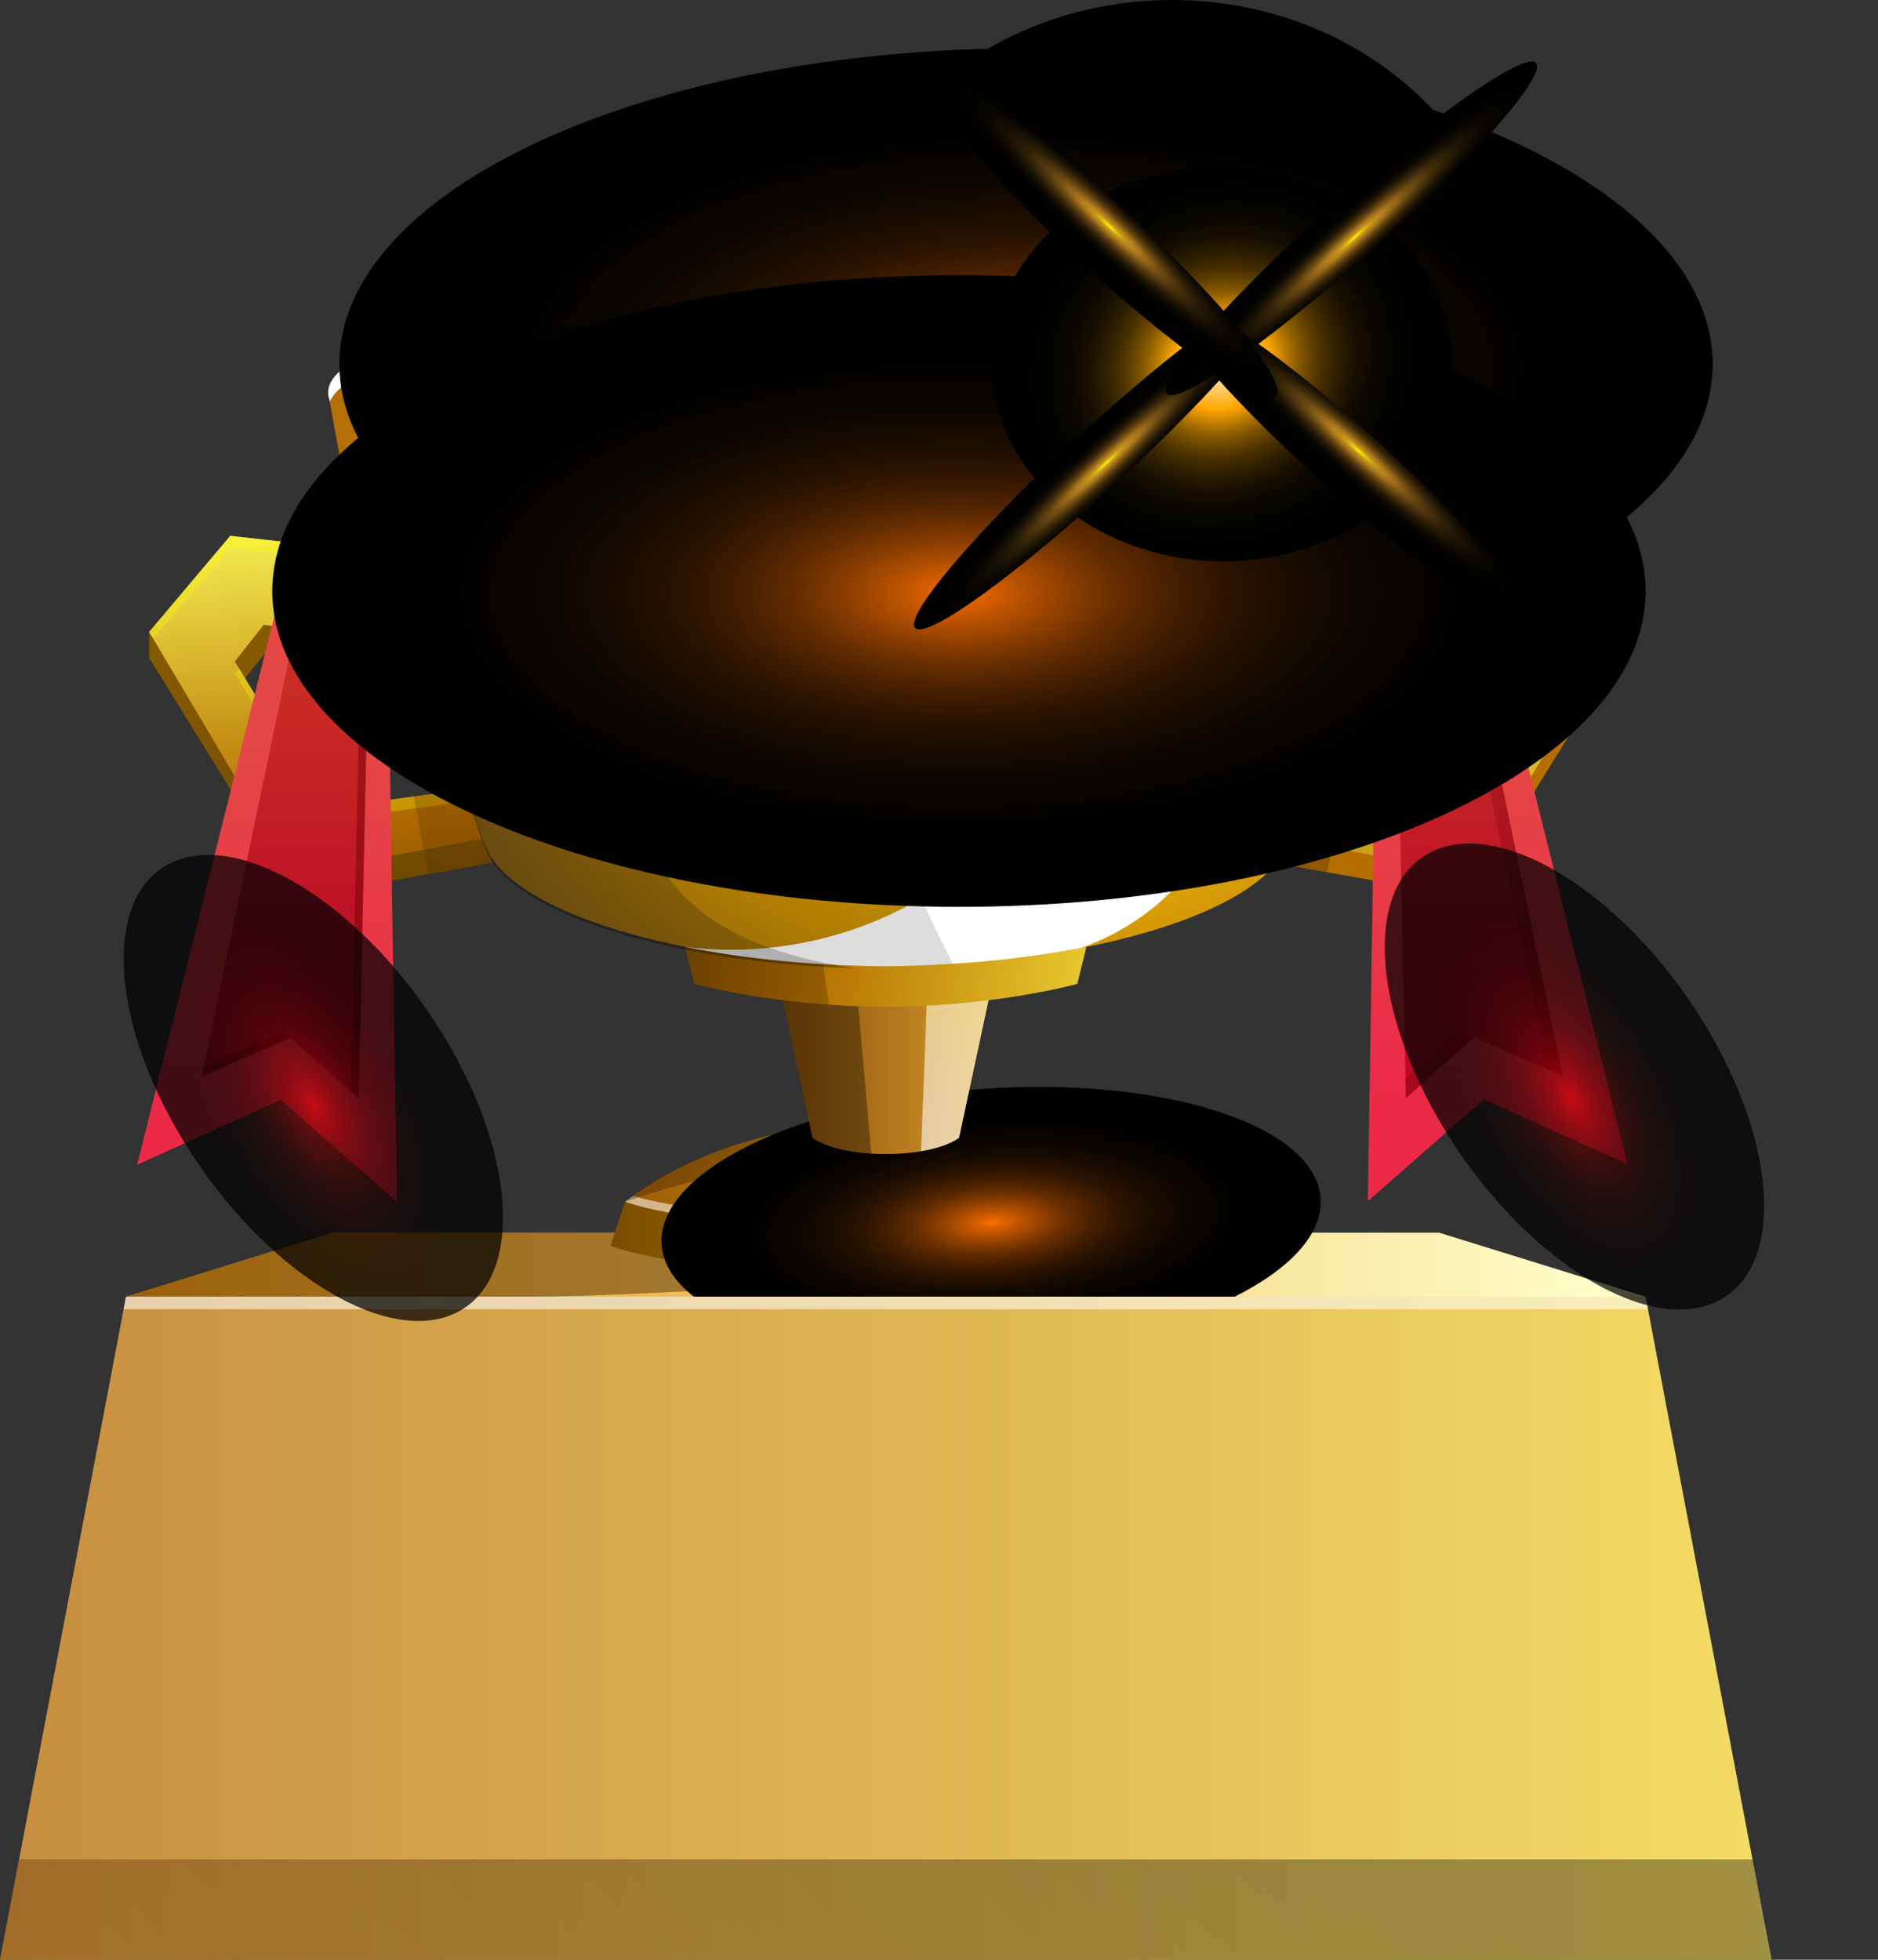 <svg width="46" height="48" viewBox="0 0 46 48" fill="none" xmlns="http://www.w3.org/2000/svg">
<rect x="0" y="0" width="46" height="48" fill="#333333" stroke="none"/>
<path d="M35.248 30.191H22.211H21.182H8.145L3.086 31.759H21.182H22.211H40.307L35.248 30.191Z" fill="url(#paint0_linear_78_1286)"/>
<path opacity="0.43" d="M22.961 31.238C22.961 31.238 15.966 31.759 12.973 31.759H3.083L8.143 30.191H19.773L22.961 31.238Z" fill="#401E00"/>
<path d="M23.108 27.598L21.613 27.703L20.118 27.598C20.118 27.598 17.511 27.759 15.31 29.435C15.31 29.435 16.821 30.07 21.613 30.07C26.405 30.07 27.916 29.437 27.916 29.437C25.715 27.76 23.108 27.598 23.108 27.598Z" fill="url(#paint1_linear_78_1286)"/>
<path style="mix-blend-mode:overlay" opacity="0.54" d="M21.612 29.858C17.778 29.858 16.046 29.452 15.505 29.29C15.439 29.337 15.373 29.385 15.308 29.435C15.308 29.435 16.82 30.07 21.612 30.07C26.404 30.07 27.916 29.437 27.916 29.437C27.85 29.387 27.784 29.338 27.718 29.291C27.177 29.452 25.444 29.858 21.612 29.858Z" fill="url(#paint2_linear_78_1286)"/>
<path d="M27.91 29.436C27.808 29.477 26.239 30.069 21.612 30.069C16.821 30.069 15.309 29.434 15.309 29.434L14.954 30.517C14.954 30.517 16.916 31.248 21.545 31.262H21.674C26.303 31.248 28.265 30.517 28.265 30.517L27.91 29.436Z" fill="url(#paint3_linear_78_1286)"/>
<path opacity="0.36" d="M15.31 29.437C15.31 29.437 18.496 28.242 22.091 28.252C22.091 28.252 23.057 28.02 22.836 27.619L21.613 27.703L20.118 27.598C20.118 27.598 17.512 27.759 15.311 29.434L15.31 29.437Z" fill="#401E00"/>
<path style="mix-blend-mode:screen" d="M24.563 33.158C29.019 32.83 32.503 31.113 32.344 29.323C32.186 27.533 28.445 26.348 23.989 26.676C19.532 27.004 16.049 28.721 16.208 30.511C16.366 32.301 20.107 33.486 24.563 33.158Z" fill="url(#paint4_radial_78_1286)"/>
<path d="M24.248 23.53C23.997 23.482 23.169 23.404 22.109 23.386H22.049H21.906H21.487H21.345H21.284C20.223 23.404 19.396 23.482 19.145 23.53C19.089 23.538 19.032 23.544 18.976 23.552L19.901 27.865C19.901 27.865 20.252 28.173 21.274 28.249L21.303 28.252H21.306C21.427 28.261 21.557 28.266 21.696 28.265C21.835 28.264 21.965 28.261 22.087 28.252H22.09L22.119 28.249C23.14 28.175 23.492 27.865 23.492 27.865L24.416 23.552C24.36 23.544 24.304 23.538 24.248 23.53Z" fill="url(#paint5_linear_78_1286)"/>
<path style="mix-blend-mode:overlay" opacity="0.58" d="M22.561 28.195C23.242 28.081 23.491 27.865 23.491 27.865L24.416 23.552C24.36 23.544 24.303 23.537 24.247 23.53C24.085 23.499 23.681 23.456 23.13 23.423L22.736 23.638L22.561 28.195Z" fill="url(#paint6_linear_78_1286)"/>
<path style="mix-blend-mode:overlay" opacity="0.35" d="M20.924 23.534L20.532 23.409C19.842 23.441 19.333 23.494 19.145 23.53C19.089 23.537 19.032 23.544 18.976 23.552L19.901 27.865C19.901 27.865 20.252 28.173 21.274 28.249L21.303 28.252H21.306C21.317 28.252 21.329 28.252 21.34 28.254L20.924 23.534Z" fill="url(#paint7_linear_78_1286)"/>
<path d="M26.611 23.191L21.696 23.383L16.782 23.191L17.005 24.099C17.005 24.099 19.037 24.658 21.696 24.658C24.357 24.658 26.387 24.099 26.387 24.099L26.611 23.191Z" fill="url(#paint8_linear_78_1286)"/>
<path style="mix-blend-mode:overlay" opacity="0.2" d="M20.119 23.322L16.782 23.191L17.005 24.099C17.005 24.099 18.36 24.473 20.306 24.61L20.119 23.322Z" fill="url(#paint9_linear_78_1286)"/>
<path d="M40.307 31.759H21.98H21.413H3.086L0 48H21.413H21.98H43.393L40.307 31.759Z" fill="url(#paint10_linear_78_1286)"/>
<g style="mix-blend-mode:overlay" opacity="0.56">
<path d="M21.406 32.066H21.988H40.365L40.307 31.759H21.98H21.413H3.086L3.028 32.066H21.406Z" fill="white"/>
</g>
<path d="M10.239 14.274L3.653 15.476V16.112L6.661 20.979L8.571 21.755L12.056 21.13L11.68 19.928L8.988 20.278L7.714 19.805L5.818 16.832L6.546 15.942L10.747 16.435L10.239 14.274Z" fill="url(#paint11_linear_78_1286)"/>
<path d="M10.037 13.619L5.64 13.123L3.653 15.476L6.569 20.392L8.42 21.176L11.798 20.545L11.434 19.331L8.825 19.684L7.59 19.206L5.751 16.203L6.457 15.304L10.53 15.802L10.037 13.619Z" fill="url(#paint12_linear_78_1286)"/>
<g opacity="0.28">
<path d="M7.59 19.206L5.854 16.369L5.752 16.499L7.59 19.503L8.825 19.981L11.52 19.615L11.434 19.33L8.825 19.684L7.59 19.206Z" fill="#FFFF00"/>
<path d="M5.64 13.42L10.106 13.924L10.037 13.619L5.64 13.123L3.653 15.476L3.757 15.65L5.64 13.42Z" fill="#FFFF00"/>
</g>
<g opacity="0.23">
<path d="M9.532 16.292L10.747 16.435L10.238 14.274L10.187 14.284L10.105 13.924L10.036 13.619L9.01 13.503L9.532 16.292Z" fill="#401E00"/>
<path d="M11.68 19.928L11.615 19.936L11.52 19.615L11.434 19.331L10.134 19.507L10.491 21.41L12.056 21.13L11.68 19.928Z" fill="#401E00"/>
</g>
<path d="M33.022 14.274L39.608 15.476V16.112L36.6 20.979L34.69 21.755L31.205 21.13L31.581 19.928L34.272 20.278L35.546 19.805L37.443 16.832L36.715 15.942L32.513 16.435L33.022 14.274Z" fill="url(#paint13_linear_78_1286)"/>
<path d="M33.224 13.619L37.62 13.123L39.608 15.476L36.692 20.392L34.841 21.176L31.462 20.545L31.827 19.331L34.436 19.684L35.671 19.206L37.509 16.203L36.804 15.304L32.731 15.802L33.224 13.619Z" fill="url(#paint14_linear_78_1286)"/>
<g opacity="0.28">
<path d="M35.671 19.206L37.407 16.369L37.509 16.499L35.671 19.503L34.436 19.981L31.741 19.615L31.827 19.33L34.436 19.684L35.671 19.206Z" fill="white"/>
<path d="M37.62 13.42L33.156 13.924L33.224 13.619L37.62 13.123L39.608 15.476L39.505 15.65L37.62 13.42Z" fill="white"/>
</g>
<g opacity="0.29">
<path d="M32.892 19.475L31.827 19.331L31.742 19.615L31.645 19.936L31.581 19.928L31.205 21.13L32.508 21.364L32.892 19.475Z" fill="#401E00"/>
<path d="M33.156 13.924L33.075 14.284L33.022 14.274L32.514 16.435L33.533 16.316L34.101 13.521L33.224 13.619L33.156 13.924Z" fill="#401E00"/>
</g>
<path d="M33.917 11.585C33.917 10.596 28.446 9.794 21.696 9.794C14.946 9.794 9.474 10.598 9.474 11.585C9.475 11.625 9.484 11.664 9.501 11.701C9.722 12.671 11.278 19.447 11.948 20.844C12.649 22.307 16.501 23.592 21.481 23.663V23.666C21.553 23.666 21.624 23.666 21.696 23.666C21.768 23.666 21.838 23.666 21.911 23.666V23.663C26.891 23.593 30.743 22.307 31.444 20.844C32.114 19.447 33.67 12.671 33.891 11.702C33.908 11.665 33.917 11.626 33.917 11.586V11.585Z" fill="url(#paint15_radial_78_1286)"/>
<path style="mix-blend-mode:screen" d="M26.416 21.364C31.749 21.364 36.073 17.424 36.073 12.565C36.073 7.705 31.749 3.765 26.416 3.765C21.082 3.765 16.759 7.705 16.759 12.565C16.759 17.424 21.082 21.364 26.416 21.364Z" fill="url(#paint16_radial_78_1286)"/>
<path style="mix-blend-mode:screen" d="M26.321 20.349C31.654 20.349 35.978 16.409 35.978 11.549C35.978 6.69 31.654 2.75 26.321 2.75C20.987 2.75 16.664 6.69 16.664 11.549C16.664 16.409 20.987 20.349 26.321 20.349Z" fill="url(#paint17_radial_78_1286)"/>
<path style="mix-blend-mode:screen" d="M22.084 19.331C27.418 19.331 31.741 15.391 31.741 10.531C31.741 5.672 27.418 1.732 22.084 1.732C16.751 1.732 12.427 5.672 12.427 10.531C12.427 15.391 16.751 19.331 22.084 19.331Z" fill="url(#paint18_radial_78_1286)"/>
<path style="mix-blend-mode:overlay" d="M26 10.8C26 10.8 25.23 17.963 24.752 19.666C24.275 21.368 20.813 23.697 16.782 23.191C18.156 23.466 19.75 23.637 21.481 23.662V23.665C21.553 23.665 21.624 23.665 21.696 23.665C21.768 23.665 21.839 23.665 21.911 23.665V23.662C23.585 23.638 25.131 23.476 26.472 23.218C26.582 23.183 29.282 22.338 29.965 19.569C30.662 16.743 31.775 11.682 31.775 11.682L26 10.8Z" fill="url(#paint19_linear_78_1286)"/>
<path style="mix-blend-mode:overlay" opacity="0.31" d="M15.76 20.345C15.327 19.291 14.272 12.423 13.947 10.269C11.217 10.597 9.474 11.095 9.474 11.653C9.475 11.693 9.484 11.733 9.501 11.77C9.722 12.739 11.278 19.515 11.948 20.912C12.623 22.32 16.215 23.562 20.924 23.716C17.176 23.137 16.273 21.597 15.76 20.345Z" fill="url(#paint20_linear_78_1286)"/>
<path style="mix-blend-mode:overlay" opacity="0.14" d="M22.122 20.753C21.87 19.618 21.087 10.799 21.087 10.799L20.998 9.797C17.693 9.827 14.745 10.05 12.669 10.391V10.447C13.067 10.383 13.495 10.323 13.952 10.268C14.276 12.422 15.332 19.29 15.764 20.345C16.252 21.532 17.092 22.982 20.385 23.621C20.768 23.642 21.16 23.656 21.56 23.662V23.665C21.632 23.665 21.703 23.665 21.775 23.665C21.847 23.665 21.918 23.665 21.99 23.665V23.662C22.452 23.655 22.904 23.638 23.345 23.611C22.963 22.882 22.299 21.548 22.122 20.753Z" fill="url(#paint21_linear_78_1286)"/>
<path opacity="0.19" d="M9.474 11.585C9.475 11.625 9.484 11.664 9.501 11.701C9.571 12.011 9.779 12.915 10.05 14.047C16.599 10.878 31.774 11.682 31.774 11.682L32.725 10.813C30.757 10.21 26.558 9.794 21.696 9.794C14.946 9.794 9.474 10.596 9.474 11.585Z" fill="#463000"/>
<path opacity="0.19" d="M25.421 14.857L20.975 12.538L16.529 14.857L16.411 15.357L16.681 19.875L20.975 22.133L25.268 19.875L25.539 15.357L25.421 14.857Z" fill="#463000"/>
<path d="M26.036 19.397L26.234 15.151L26.014 14.536L21.568 12.653L17.122 14.536L16.959 15.224L17.122 19.473L21.568 21.812L26.036 19.397Z" fill="url(#paint22_linear_78_1286)"/>
<path d="M25.75 18.937L26.014 14.536L21.568 12.216L17.122 14.536L17.386 18.937L21.568 21.137L25.75 18.937Z" fill="url(#paint23_linear_78_1286)"/>
<path style="mix-blend-mode:overlay" d="M21.568 12.216L17.122 14.536L17.14 14.843L21.322 12.66L25.641 14.914L25.389 19.127L25.75 18.937L26.014 14.536L21.568 12.216Z" fill="url(#paint24_linear_78_1286)"/>
<path style="mix-blend-mode:overlay" d="M21.568 12.216L20.698 16.918L22.267 17.593L26.014 14.536L21.568 12.216Z" fill="url(#paint25_linear_78_1286)"/>
<path style="mix-blend-mode:overlay" d="M19.833 15.694H21.007L20.809 19.918H22.576L22.254 14.786H20.29L19.833 15.694Z" fill="url(#paint26_linear_78_1286)"/>
<path d="M19.833 15.467H21.007L20.809 19.692H22.576L22.254 14.56H20.29L19.833 15.467Z" fill="url(#paint27_linear_78_1286)"/>
<path opacity="0.51" d="M20.29 14.904H22.254L22.554 19.692H22.575L22.254 14.56H20.29L19.833 15.467H20.006L20.29 14.904Z" fill="black"/>
<path d="M21.696 7.083C14.153 7.083 8.037 8.215 8.037 9.613C8.037 9.669 8.047 9.724 8.067 9.777C8.131 10.138 8.3 11.067 8.527 12.277C10.118 11.206 15.411 10.419 21.697 10.419C27.983 10.419 33.276 11.206 34.867 12.277C35.094 11.067 35.262 10.138 35.327 9.777C35.346 9.724 35.356 9.669 35.357 9.613C35.356 8.216 29.241 7.083 21.696 7.083Z" fill="url(#paint28_radial_78_1286)"/>
<path style="mix-blend-mode:screen" d="M28.704 15.305C33.342 15.305 37.102 11.879 37.102 7.652C37.102 3.426 33.342 0 28.704 0C24.066 0 20.306 3.426 20.306 7.652C20.306 11.879 24.066 15.305 28.704 15.305Z" fill="url(#paint29_radial_78_1286)"/>
<path style="mix-blend-mode:overlay" d="M27.275 7.303L26.859 10.555L27.856 10.692C29.265 10.824 30.533 11 31.609 11.21L32.438 11.325L33.179 8.242C31.749 7.833 29.699 7.504 27.275 7.303Z" fill="url(#paint30_linear_78_1286)"/>
<path opacity="0.14" d="M16.8 7.25C11.675 7.615 8.037 8.536 8.037 9.613C8.037 9.669 8.047 9.725 8.067 9.778C8.131 10.139 8.3 11.068 8.527 12.277C9.715 11.479 12.962 10.838 17.144 10.566L16.8 7.25Z" fill="#563A00"/>
<path style="mix-blend-mode:overlay" d="M21.696 7.083C14.153 7.083 8.037 8.215 8.037 9.613C8.037 9.669 8.047 9.724 8.067 9.777C8.07 9.796 8.074 9.818 8.078 9.84C8.62 8.534 14.51 7.506 21.696 7.506C28.883 7.506 34.773 8.536 35.315 9.842C35.319 9.82 35.323 9.799 35.326 9.779C35.346 9.726 35.356 9.671 35.356 9.615C35.356 8.216 29.241 7.083 21.696 7.083Z" fill="url(#paint31_linear_78_1286)"/>
<path opacity="0.2" d="M21.599 9.933C11.007 9.933 8.844 11.444 8.487 12.067C8.5 12.137 8.512 12.207 8.525 12.277C10.117 11.206 15.41 10.419 21.696 10.419C27.982 10.419 33.275 11.206 34.866 12.277C34.879 12.207 34.892 12.137 34.904 12.067C34.543 11.449 32.207 9.933 21.599 9.933Z" fill="#563000"/>
<path d="M34.828 12.145C34.57 11.652 32.43 10.297 21.601 10.297C10.772 10.297 8.823 11.652 8.565 12.145C8.306 12.637 9.756 12.802 9.756 12.802L9.603 12.145C13.269 11.064 19.515 10.959 21.695 10.957C23.876 10.955 30.122 11.065 33.788 12.145L33.635 12.802C33.635 12.802 35.086 12.636 34.828 12.145Z" fill="url(#paint32_linear_78_1286)"/>
<path d="M7.31 13.312L7.096 13.584L3.36 28.527L6.879 26.939L9.721 29.435L9.475 13.853L9.394 13.547L7.31 13.312Z" fill="url(#paint33_linear_78_1286)"/>
<path d="M7.794 13.367L7.597 13.647L4.944 26.365L7.117 25.418L8.786 26.911L9.069 13.812L9.01 13.504L7.794 13.367Z" fill="url(#paint34_linear_78_1286)"/>
<g opacity="0.41">
<path d="M6.927 25.256L5 26.096L4.944 26.365L7.111 25.421L6.927 25.256Z" fill="#620000"/>
<path d="M9.01 13.504L8.848 13.485L8.879 13.649L8.596 26.741L8.786 26.91L9.069 13.812L9.01 13.504Z" fill="#620000"/>
</g>
<g style="mix-blend-mode:overlay">
<path d="M7.095 13.584L9.475 13.853L9.394 13.547L7.31 13.312L7.095 13.584Z" fill="white"/>
</g>
<path d="M35.914 13.297L36.129 13.569L39.865 28.512L36.344 26.924L33.504 29.42L33.749 13.838L33.83 13.532L35.914 13.297Z" fill="url(#paint35_linear_78_1286)"/>
<path d="M35.429 13.352L35.626 13.632L38.279 26.351L36.106 25.404L34.437 26.896L34.154 13.797L34.213 13.489L35.429 13.352Z" fill="url(#paint36_linear_78_1286)"/>
<path opacity="0.24" d="M35.625 13.632L35.429 13.352L35.199 13.378L35.264 13.47L37.916 26.188L35.744 25.241L34.426 26.419L34.437 26.896L36.106 25.404L38.278 26.351L35.625 13.632Z" fill="#620000"/>
<g style="mix-blend-mode:overlay">
<path d="M36.128 13.569L33.749 13.838L33.829 13.532L35.914 13.297L36.128 13.569Z" fill="white"/>
</g>
<path style="mix-blend-mode:overlay" opacity="0.34" d="M0.468 45.54H42.926L43.393 48H0L0.468 45.54Z" fill="url(#paint37_linear_78_1286)"/>
<path style="mix-blend-mode:screen" d="M25.132 16.654C34.421 16.654 41.951 13.19 41.951 8.918C41.951 4.646 34.421 1.183 25.132 1.183C15.842 1.183 8.312 4.646 8.312 8.918C8.312 13.19 15.842 16.654 25.132 16.654Z" fill="url(#paint38_radial_78_1286)"/>
<path style="mix-blend-mode:screen" d="M23.489 22.211C32.778 22.211 40.308 18.748 40.308 14.476C40.308 10.204 32.778 6.74 23.489 6.74C14.2 6.74 6.669 10.204 6.669 14.476C6.669 18.748 14.2 22.211 23.489 22.211Z" fill="url(#paint39_radial_78_1286)"/>
<path style="mix-blend-mode:screen" opacity="0.72" d="M11.237 32.12C12.884 31.23 12.625 28.058 10.658 25.035C8.69 22.012 5.76 20.284 4.112 21.174C2.465 22.064 2.724 25.236 4.691 28.259C6.659 31.282 9.589 33.011 11.237 32.12Z" fill="url(#paint40_radial_78_1286)"/>
<path style="mix-blend-mode:screen" opacity="0.72" d="M42.126 31.84C43.774 30.95 43.515 27.778 41.547 24.755C39.58 21.733 36.65 20.004 35.002 20.894C33.354 21.785 33.614 24.957 35.581 27.98C37.548 31.002 40.479 32.731 42.126 31.84Z" fill="url(#paint41_radial_78_1286)"/>
<path style="mix-blend-mode:screen" d="M32.16 13.366C29.295 14.405 25.975 13.258 24.744 10.804C23.513 8.35 24.833 5.518 27.698 4.477C30.563 3.437 33.883 4.587 35.114 7.039C36.345 9.492 35.025 12.327 32.16 13.366Z" fill="url(#paint42_radial_78_1286)"/>
<path style="mix-blend-mode:screen" d="M22.421 15.385C22.121 15.113 23.871 13.048 26.328 10.774C28.786 8.501 31.023 6.88 31.323 7.152C31.622 7.425 29.874 9.488 27.416 11.763C24.957 14.037 22.722 15.659 22.421 15.385Z" fill="url(#paint43_radial_78_1286)"/>
<path style="mix-blend-mode:screen" d="M37.617 1.54C37.318 1.266 35.053 2.86 32.557 5.099C30.061 7.339 28.283 9.377 28.583 9.65C28.882 9.923 31.146 8.331 33.643 6.091C36.139 3.851 37.917 1.814 37.617 1.54Z" fill="url(#paint44_radial_78_1286)"/>
<path style="mix-blend-mode:screen" d="M37.161 14.969C36.824 15.277 34.651 13.827 32.307 11.729C29.964 9.632 28.338 7.682 28.676 7.375C29.013 7.067 31.185 8.516 33.529 10.613C35.872 12.711 37.5 14.662 37.161 14.969Z" fill="url(#paint45_radial_78_1286)"/>
<path style="mix-blend-mode:screen" d="M22.912 1.985C22.573 2.291 24.166 4.272 26.467 6.406C28.769 8.541 30.908 10.023 31.246 9.716C31.584 9.409 29.994 7.429 27.692 5.294C25.39 3.158 23.25 1.677 22.912 1.985Z" fill="url(#paint46_radial_78_1286)"/>
<defs>
<linearGradient id="paint0_linear_78_1286" x1="39.677" y1="30.975" x2="-0.093" y2="30.975" gradientUnits="userSpaceOnUse">
<stop stop-color="#FFFFCC"/>
<stop offset="1" stop-color="#E28E00"/>
</linearGradient>
<linearGradient id="paint1_linear_78_1286" x1="26.153" y1="29.229" x2="14.176" y2="28.021" gradientUnits="userSpaceOnUse">
<stop stop-color="#FFFF46"/>
<stop offset="0.1" stop-color="#EFE53B"/>
<stop offset="0.32" stop-color="#D1B326"/>
<stop offset="0.53" stop-color="#B98C16"/>
<stop offset="0.71" stop-color="#A86F0A"/>
<stop offset="0.88" stop-color="#9E5E03"/>
<stop offset="1" stop-color="#9A5800"/>
</linearGradient>
<linearGradient id="paint2_linear_78_1286" x1="26.872" y1="29.68" x2="16.93" y2="29.68" gradientUnits="userSpaceOnUse">
<stop stop-color="#FEFEFF"/>
<stop offset="1" stop-color="white"/>
</linearGradient>
<linearGradient id="paint3_linear_78_1286" x1="27.207" y1="30.349" x2="11.388" y2="30.349" gradientUnits="userSpaceOnUse">
<stop stop-color="#DAAA00"/>
<stop offset="1" stop-color="#5E3000"/>
</linearGradient>
<radialGradient id="paint4_radial_78_1286" cx="0" cy="0" r="1" gradientUnits="userSpaceOnUse" gradientTransform="translate(24.308 29.941) rotate(-4.211) scale(8.047 3.234)">
<stop stop-color="#FE7000"/>
<stop offset="0.03" stop-color="#E26300"/>
<stop offset="0.1" stop-color="#B34F00"/>
<stop offset="0.17" stop-color="#883C00"/>
<stop offset="0.24" stop-color="#632C00"/>
<stop offset="0.32" stop-color="#441E00"/>
<stop offset="0.4" stop-color="#2B1300"/>
<stop offset="0.5" stop-color="#180B00"/>
<stop offset="0.61" stop-color="#0A0500"/>
<stop offset="0.74" stop-color="#020100"/>
<stop offset="1"/>
</radialGradient>
<linearGradient id="paint5_linear_78_1286" x1="25.476" y1="25.823" x2="16.816" y2="25.823" gradientUnits="userSpaceOnUse">
<stop stop-color="#F6B83A"/>
<stop offset="0.03" stop-color="#F1B438"/>
<stop offset="0.35" stop-color="#BC8020"/>
<stop offset="0.63" stop-color="#955B0F"/>
<stop offset="0.85" stop-color="#7D4404"/>
<stop offset="0.99" stop-color="#743C00"/>
</linearGradient>
<linearGradient id="paint6_linear_78_1286" x1="23.488" y1="22.558" x2="23.488" y2="27.235" gradientUnits="userSpaceOnUse">
<stop stop-color="#FEFEBE"/>
<stop offset="1" stop-color="white"/>
</linearGradient>
<linearGradient id="paint7_linear_78_1286" x1="20.158" y1="22.489" x2="20.158" y2="37.51" gradientUnits="userSpaceOnUse">
<stop/>
<stop offset="1"/>
</linearGradient>
<linearGradient id="paint8_linear_78_1286" x1="30.039" y1="24.511" x2="13.007" y2="22.614" gradientUnits="userSpaceOnUse">
<stop offset="0.09" stop-color="#F6E23A"/>
<stop offset="0.6" stop-color="#B46E00"/>
<stop offset="1" stop-color="#4C2A00"/>
</linearGradient>
<linearGradient id="paint9_linear_78_1286" x1="18.544" y1="22.922" x2="18.544" y2="27.318" gradientUnits="userSpaceOnUse">
<stop/>
<stop offset="1"/>
</linearGradient>
<linearGradient id="paint10_linear_78_1286" x1="0" y1="39.88" x2="43.393" y2="39.88" gradientUnits="userSpaceOnUse">
<stop stop-color="#C68E40"/>
<stop offset="1" stop-color="#F5DC66"/>
</linearGradient>
<linearGradient id="paint11_linear_78_1286" x1="8.872" y1="13.505" x2="7.223" y2="22.87" gradientUnits="userSpaceOnUse">
<stop stop-color="#885C00"/>
<stop offset="0.36" stop-color="#855A00"/>
<stop offset="0.64" stop-color="#7B5200"/>
<stop offset="0.88" stop-color="#6B4500"/>
<stop offset="1" stop-color="#603C00"/>
</linearGradient>
<linearGradient id="paint12_linear_78_1286" x1="6.839" y1="9.982" x2="8.34" y2="26.346" gradientUnits="userSpaceOnUse">
<stop offset="0.01" stop-color="#F6E220"/>
<stop offset="0.12" stop-color="#FFFF5C"/>
<stop offset="0.6" stop-color="#B46E00"/>
<stop offset="1" stop-color="#4C2A00"/>
</linearGradient>
<linearGradient id="paint13_linear_78_1286" x1="35.406" y1="7.255" x2="35.406" y2="31.302" gradientUnits="userSpaceOnUse">
<stop offset="0.6" stop-color="#B46E00"/>
<stop offset="1" stop-color="#4C2A00"/>
</linearGradient>
<linearGradient id="paint14_linear_78_1286" x1="35.535" y1="12.018" x2="35.535" y2="32.37" gradientUnits="userSpaceOnUse">
<stop offset="0.09" stop-color="#FFFF4C"/>
<stop offset="0.6" stop-color="#B46E00"/>
<stop offset="1" stop-color="#4C2A00"/>
</linearGradient>
<radialGradient id="paint15_radial_78_1286" cx="0" cy="0" r="1" gradientUnits="userSpaceOnUse" gradientTransform="translate(25.344 12.878) scale(16.314 14.865)">
<stop stop-color="#FEFEBE"/>
<stop offset="0.29" stop-color="#F6DA3A"/>
<stop offset="0.71" stop-color="#D29400"/>
<stop offset="1" stop-color="#94681A"/>
</radialGradient>
<radialGradient id="paint16_radial_78_1286" cx="0" cy="0" r="1" gradientUnits="userSpaceOnUse" gradientTransform="translate(26.416 12.63) scale(9.598 8.746)">
<stop offset="0.01" stop-color="#FEFE60"/>
<stop offset="0.04" stop-color="#E2E255"/>
<stop offset="0.1" stop-color="#B3B344"/>
<stop offset="0.17" stop-color="#888833"/>
<stop offset="0.24" stop-color="#636326"/>
<stop offset="0.32" stop-color="#44441A"/>
<stop offset="0.41" stop-color="#2B2B10"/>
<stop offset="0.5" stop-color="#181809"/>
<stop offset="0.61" stop-color="#0A0A04"/>
<stop offset="0.74" stop-color="#020201"/>
<stop offset="1"/>
</radialGradient>
<radialGradient id="paint17_radial_78_1286" cx="0" cy="0" r="1" gradientUnits="userSpaceOnUse" gradientTransform="translate(26.321 11.614) scale(9.598 8.746)">
<stop offset="0.01" stop-color="#FEFE60"/>
<stop offset="0.04" stop-color="#E2E255"/>
<stop offset="0.1" stop-color="#B3B344"/>
<stop offset="0.17" stop-color="#888833"/>
<stop offset="0.24" stop-color="#636326"/>
<stop offset="0.32" stop-color="#44441A"/>
<stop offset="0.41" stop-color="#2B2B10"/>
<stop offset="0.5" stop-color="#181809"/>
<stop offset="0.61" stop-color="#0A0A04"/>
<stop offset="0.74" stop-color="#020201"/>
<stop offset="1"/>
</radialGradient>
<radialGradient id="paint18_radial_78_1286" cx="0" cy="0" r="1" gradientUnits="userSpaceOnUse" gradientTransform="translate(22.084 10.597) scale(9.598 8.746)">
<stop offset="0.01" stop-color="#FE9800"/>
<stop offset="0.04" stop-color="#E28700"/>
<stop offset="0.1" stop-color="#B36B00"/>
<stop offset="0.17" stop-color="#885100"/>
<stop offset="0.24" stop-color="#633B00"/>
<stop offset="0.32" stop-color="#442900"/>
<stop offset="0.41" stop-color="#2B1A00"/>
<stop offset="0.5" stop-color="#180E00"/>
<stop offset="0.61" stop-color="#0A0600"/>
<stop offset="0.74" stop-color="#020100"/>
<stop offset="1"/>
</radialGradient>
<linearGradient id="paint19_linear_78_1286" x1="24.278" y1="10.827" x2="24.278" y2="19.772" gradientUnits="userSpaceOnUse">
<stop stop-color="#FEFEBE"/>
<stop offset="1" stop-color="white"/>
</linearGradient>
<linearGradient id="paint20_linear_78_1286" x1="15.199" y1="14.382" x2="15.199" y2="22.186" gradientUnits="userSpaceOnUse">
<stop/>
<stop offset="1"/>
</linearGradient>
<linearGradient id="paint21_linear_78_1286" x1="18.008" y1="10.899" x2="18.008" y2="22.353" gradientUnits="userSpaceOnUse">
<stop/>
<stop offset="1"/>
</linearGradient>
<linearGradient id="paint22_linear_78_1286" x1="26.217" y1="16.524" x2="20.131" y2="17.641" gradientUnits="userSpaceOnUse">
<stop stop-color="#BA8A00"/>
<stop offset="0.35" stop-color="#B88700"/>
<stop offset="0.61" stop-color="#B27D00"/>
<stop offset="0.85" stop-color="#A86D00"/>
<stop offset="1" stop-color="#9E5E00"/>
</linearGradient>
<linearGradient id="paint23_linear_78_1286" x1="25.258" y1="11.893" x2="13.655" y2="29.604" gradientUnits="userSpaceOnUse">
<stop stop-color="#FEFEBE"/>
<stop offset="0.39" stop-color="#F6DA3A"/>
<stop offset="0.75" stop-color="#D27C00"/>
<stop offset="1" stop-color="#9A6E1A"/>
</linearGradient>
<linearGradient id="paint24_linear_78_1286" x1="17.122" y1="15.671" x2="26.014" y2="15.671" gradientUnits="userSpaceOnUse">
<stop stop-color="#FEFEBE"/>
<stop offset="1" stop-color="white"/>
</linearGradient>
<linearGradient id="paint25_linear_78_1286" x1="24.046" y1="12.728" x2="22.964" y2="16.033" gradientUnits="userSpaceOnUse">
<stop stop-color="#FEFEBE"/>
<stop offset="1" stop-color="white"/>
</linearGradient>
<linearGradient id="paint26_linear_78_1286" x1="21.204" y1="19.62" x2="21.204" y2="15.32" gradientUnits="userSpaceOnUse">
<stop stop-color="#FEFEBE"/>
<stop offset="1" stop-color="white"/>
</linearGradient>
<linearGradient id="paint27_linear_78_1286" x1="21.204" y1="19.394" x2="21.204" y2="15.094" gradientUnits="userSpaceOnUse">
<stop stop-color="#885C00"/>
<stop offset="0.36" stop-color="#855A00"/>
<stop offset="0.64" stop-color="#7B5200"/>
<stop offset="0.88" stop-color="#6B4500"/>
<stop offset="1" stop-color="#603C00"/>
</linearGradient>
<radialGradient id="paint28_radial_78_1286" cx="0" cy="0" r="1" gradientUnits="userSpaceOnUse" gradientTransform="translate(28.552 9.158) scale(24.618 22.431)">
<stop stop-color="#FEFEBE"/>
<stop offset="0.39" stop-color="#F6DA3A"/>
<stop offset="0.75" stop-color="#D27C00"/>
<stop offset="1" stop-color="#9A6E1A"/>
</radialGradient>
<radialGradient id="paint29_radial_78_1286" cx="0" cy="0" r="1" gradientUnits="userSpaceOnUse" gradientTransform="translate(28.704 7.709) scale(8.347 7.606)">
<stop offset="0.01" stop-color="#FEFE00"/>
<stop offset="0.04" stop-color="#E2E200"/>
<stop offset="0.1" stop-color="#B3B300"/>
<stop offset="0.17" stop-color="#888800"/>
<stop offset="0.24" stop-color="#636300"/>
<stop offset="0.32" stop-color="#444400"/>
<stop offset="0.41" stop-color="#2B2B00"/>
<stop offset="0.5" stop-color="#181800"/>
<stop offset="0.61" stop-color="#0A0A00"/>
<stop offset="0.74" stop-color="#020200"/>
<stop offset="1"/>
</radialGradient>
<linearGradient id="paint30_linear_78_1286" x1="30.018" y1="7.169" x2="30.018" y2="10.811" gradientUnits="userSpaceOnUse">
<stop stop-color="#FEFEBE"/>
<stop offset="1" stop-color="white"/>
</linearGradient>
<linearGradient id="paint31_linear_78_1286" x1="8.037" y1="8.462" x2="35.356" y2="8.462" gradientUnits="userSpaceOnUse">
<stop stop-color="#FEFEFF"/>
<stop offset="0.12" stop-color="#FEFEFF"/>
<stop offset="0.54" stop-color="#FEFEFF"/>
<stop offset="1" stop-color="#FEFEFF"/>
</linearGradient>
<linearGradient id="paint32_linear_78_1286" x1="29.601" y1="11.549" x2="17.371" y2="11.549" gradientUnits="userSpaceOnUse">
<stop stop-color="#D8A200"/>
<stop offset="0.17" stop-color="#D39D00"/>
<stop offset="0.4" stop-color="#C39000"/>
<stop offset="0.64" stop-color="#A97A00"/>
<stop offset="0.9" stop-color="#865B00"/>
<stop offset="1" stop-color="#764E00"/>
</linearGradient>
<linearGradient id="paint33_linear_78_1286" x1="6.54" y1="26.843" x2="6.54" y2="17.887" gradientUnits="userSpaceOnUse">
<stop stop-color="#EC2A48"/>
<stop offset="1" stop-color="#E44846"/>
</linearGradient>
<linearGradient id="paint34_linear_78_1286" x1="7.007" y1="13.884" x2="7.007" y2="24.244" gradientUnits="userSpaceOnUse">
<stop stop-color="#D03826"/>
<stop offset="1" stop-color="#BA0A26"/>
</linearGradient>
<linearGradient id="paint35_linear_78_1286" x1="36.684" y1="26.829" x2="36.684" y2="17.872" gradientUnits="userSpaceOnUse">
<stop stop-color="#EC2A48"/>
<stop offset="1" stop-color="#E44846"/>
</linearGradient>
<linearGradient id="paint36_linear_78_1286" x1="36.216" y1="13.869" x2="36.216" y2="24.23" gradientUnits="userSpaceOnUse">
<stop stop-color="#D03826"/>
<stop offset="1" stop-color="#BA0A26"/>
</linearGradient>
<linearGradient id="paint37_linear_78_1286" x1="30.033" y1="40.02" x2="7.413" y2="62.717" gradientUnits="userSpaceOnUse">
<stop/>
<stop offset="1" stop-color="#723C00"/>
</linearGradient>
<radialGradient id="paint38_radial_78_1286" cx="0" cy="0" r="1" gradientUnits="userSpaceOnUse" gradientTransform="translate(25.1 8.975) scale(16.707 7.689)">
<stop stop-color="#FE7000"/>
<stop offset="0.03" stop-color="#E26300"/>
<stop offset="0.1" stop-color="#B34F00"/>
<stop offset="0.17" stop-color="#883C00"/>
<stop offset="0.24" stop-color="#632C00"/>
<stop offset="0.32" stop-color="#441E00"/>
<stop offset="0.4" stop-color="#2B1300"/>
<stop offset="0.5" stop-color="#180B00"/>
<stop offset="0.61" stop-color="#0A0500"/>
<stop offset="0.74" stop-color="#020100"/>
<stop offset="1"/>
</radialGradient>
<radialGradient id="paint39_radial_78_1286" cx="0" cy="0" r="1" gradientUnits="userSpaceOnUse" gradientTransform="translate(23.458 14.533) scale(16.707 7.689)">
<stop stop-color="#FE7000"/>
<stop offset="0.03" stop-color="#E26300"/>
<stop offset="0.1" stop-color="#B34F00"/>
<stop offset="0.17" stop-color="#883C00"/>
<stop offset="0.24" stop-color="#632C00"/>
<stop offset="0.32" stop-color="#441E00"/>
<stop offset="0.4" stop-color="#2B1300"/>
<stop offset="0.5" stop-color="#180B00"/>
<stop offset="0.61" stop-color="#0A0500"/>
<stop offset="0.74" stop-color="#020100"/>
<stop offset="1"/>
</radialGradient>
<radialGradient id="paint40_radial_78_1286" cx="0" cy="0" r="1" gradientUnits="userSpaceOnUse" gradientTransform="translate(7.68 27.077) rotate(-28.386) scale(3.354 6.491)">
<stop stop-color="#B80000"/>
<stop offset="0.01" stop-color="#B10000"/>
<stop offset="0.08" stop-color="#880000"/>
<stop offset="0.16" stop-color="#630000"/>
<stop offset="0.25" stop-color="#440000"/>
<stop offset="0.34" stop-color="#2B0000"/>
<stop offset="0.45" stop-color="#180000"/>
<stop offset="0.57" stop-color="#0A0000"/>
<stop offset="0.72" stop-color="#020000"/>
<stop offset="1"/>
</radialGradient>
<radialGradient id="paint41_radial_78_1286" cx="0" cy="0" r="1" gradientUnits="userSpaceOnUse" gradientTransform="translate(38.487 26.896) rotate(-28.386) scale(3.354 6.491)">
<stop stop-color="#B80000"/>
<stop offset="0.01" stop-color="#B10000"/>
<stop offset="0.08" stop-color="#880000"/>
<stop offset="0.16" stop-color="#630000"/>
<stop offset="0.25" stop-color="#440000"/>
<stop offset="0.34" stop-color="#2B0000"/>
<stop offset="0.45" stop-color="#180000"/>
<stop offset="0.57" stop-color="#0A0000"/>
<stop offset="0.72" stop-color="#020000"/>
<stop offset="1"/>
</radialGradient>
<radialGradient id="paint42_radial_78_1286" cx="0" cy="0" r="1" gradientUnits="userSpaceOnUse" gradientTransform="translate(29.914 8.911) rotate(63.388) scale(4.965 5.482)">
<stop stop-color="white"/>
<stop offset="0.09" stop-color="#FFD990"/>
<stop offset="0.18" stop-color="#FFB629"/>
<stop offset="0.22" stop-color="#FFA800"/>
<stop offset="0.25" stop-color="#E49600"/>
<stop offset="0.3" stop-color="#B47700"/>
<stop offset="0.35" stop-color="#895B00"/>
<stop offset="0.41" stop-color="#644200"/>
<stop offset="0.47" stop-color="#452D00"/>
<stop offset="0.54" stop-color="#2C1D00"/>
<stop offset="0.61" stop-color="#181000"/>
<stop offset="0.7" stop-color="#0A0700"/>
<stop offset="0.81" stop-color="#020200"/>
<stop offset="1"/>
</radialGradient>
<radialGradient id="paint43_radial_78_1286" cx="0" cy="0" r="1" gradientUnits="userSpaceOnUse" gradientTransform="translate(27.087 11.347) rotate(137.14) scale(6.058 0.735)">
<stop stop-color="#FFFF00"/>
<stop offset="0.01" stop-color="#F4ED04"/>
<stop offset="0.04" stop-color="#DEC50D"/>
<stop offset="0.07" stop-color="#CCA615"/>
<stop offset="0.1" stop-color="#BF901A"/>
<stop offset="0.13" stop-color="#B8831D"/>
<stop offset="0.15" stop-color="#B57E1E"/>
<stop offset="0.21" stop-color="#976919"/>
<stop offset="0.29" stop-color="#6F4D12"/>
<stop offset="0.38" stop-color="#4D350D"/>
<stop offset="0.47" stop-color="#312208"/>
<stop offset="0.57" stop-color="#1B1304"/>
<stop offset="0.68" stop-color="#0C0802"/>
<stop offset="0.81" stop-color="#030200"/>
<stop offset="1"/>
</radialGradient>
<radialGradient id="paint44_radial_78_1286" cx="0" cy="0" r="1" gradientUnits="userSpaceOnUse" gradientTransform="translate(33.193 5.8) rotate(-41.82) scale(6.068 0.733)">
<stop stop-color="#FFFF00"/>
<stop offset="0.01" stop-color="#F4ED04"/>
<stop offset="0.04" stop-color="#DEC50D"/>
<stop offset="0.07" stop-color="#CCA615"/>
<stop offset="0.1" stop-color="#BF901A"/>
<stop offset="0.13" stop-color="#B8831D"/>
<stop offset="0.15" stop-color="#B57E1E"/>
<stop offset="0.21" stop-color="#976919"/>
<stop offset="0.29" stop-color="#6F4D12"/>
<stop offset="0.38" stop-color="#4D350D"/>
<stop offset="0.47" stop-color="#312208"/>
<stop offset="0.57" stop-color="#1B1304"/>
<stop offset="0.68" stop-color="#0C0802"/>
<stop offset="0.81" stop-color="#030200"/>
<stop offset="1"/>
</radialGradient>
<radialGradient id="paint45_radial_78_1286" cx="0" cy="0" r="1" gradientUnits="userSpaceOnUse" gradientTransform="translate(33.288 11.051) rotate(41.786) scale(5.7 0.807)">
<stop stop-color="#FFFF00"/>
<stop offset="0.01" stop-color="#F4ED04"/>
<stop offset="0.04" stop-color="#DEC50D"/>
<stop offset="0.07" stop-color="#CCA615"/>
<stop offset="0.1" stop-color="#BF901A"/>
<stop offset="0.13" stop-color="#B8831D"/>
<stop offset="0.15" stop-color="#B57E1E"/>
<stop offset="0.21" stop-color="#976919"/>
<stop offset="0.29" stop-color="#6F4D12"/>
<stop offset="0.38" stop-color="#4D350D"/>
<stop offset="0.47" stop-color="#312208"/>
<stop offset="0.57" stop-color="#1B1304"/>
<stop offset="0.68" stop-color="#0C0802"/>
<stop offset="0.81" stop-color="#030200"/>
<stop offset="1"/>
</radialGradient>
<radialGradient id="paint46_radial_78_1286" cx="0" cy="0" r="1" gradientUnits="userSpaceOnUse" gradientTransform="translate(27.176 5.54) rotate(-137.106) scale(5.689 0.808)">
<stop stop-color="#FFFF00"/>
<stop offset="0.01" stop-color="#F4ED04"/>
<stop offset="0.04" stop-color="#DEC50D"/>
<stop offset="0.07" stop-color="#CCA615"/>
<stop offset="0.1" stop-color="#BF901A"/>
<stop offset="0.13" stop-color="#B8831D"/>
<stop offset="0.15" stop-color="#B57E1E"/>
<stop offset="0.21" stop-color="#976919"/>
<stop offset="0.29" stop-color="#6F4D12"/>
<stop offset="0.38" stop-color="#4D350D"/>
<stop offset="0.47" stop-color="#312208"/>
<stop offset="0.57" stop-color="#1B1304"/>
<stop offset="0.68" stop-color="#0C0802"/>
<stop offset="0.81" stop-color="#030200"/>
<stop offset="1"/>
</radialGradient>
</defs>
</svg>
